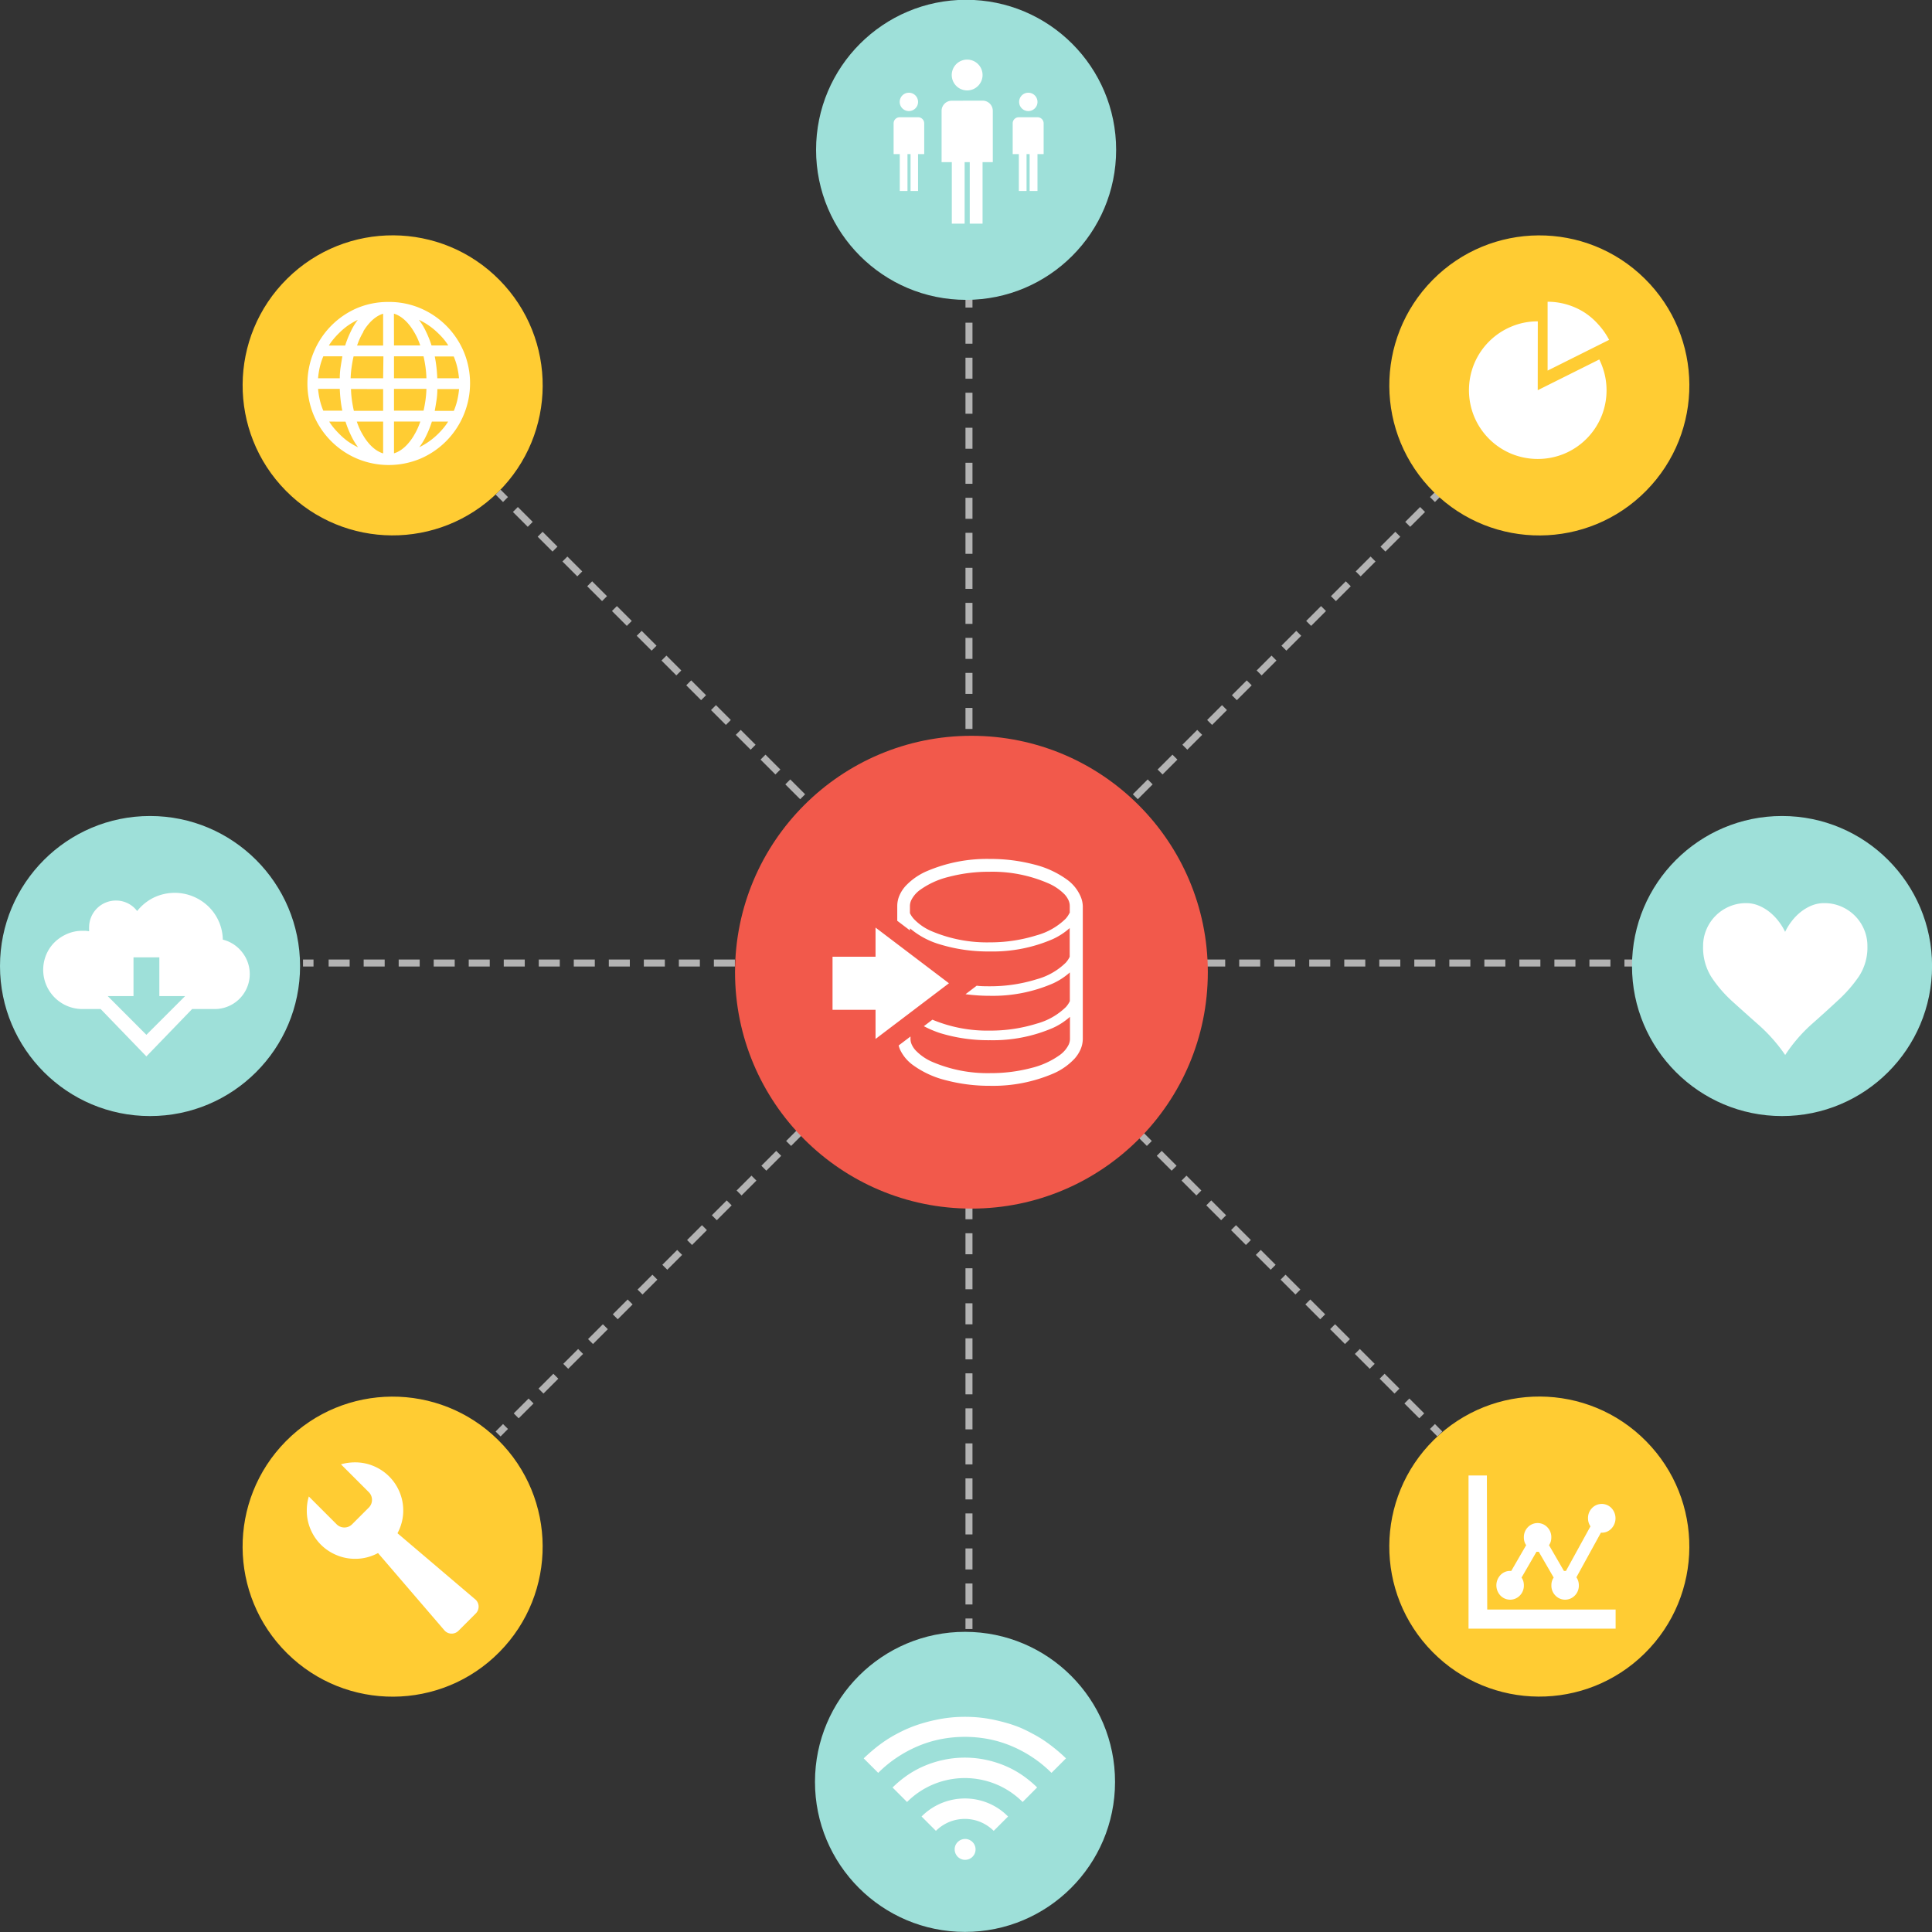 <svg xmlns="http://www.w3.org/2000/svg" viewBox="0 0 275.83 275.83"><rect x="0" y="0" width="275.83" height="275.83" fill="#333333" stroke="none"/><defs><style>.cls-1,.cls-2{fill:none;stroke:#b3b3b3;stroke-miterlimit:10}.cls-2{stroke-dasharray:3 2}.cls-3{fill:#f2594b}.cls-4{fill:#9ee0d9}.cls-5{fill:#fc3}.cls-6{fill:#fff}</style></defs><title>img-tool-05</title><g id="レイヤー_2" data-name="レイヤー 2"><g id="_8" data-name="8"><path class="cls-1" d="M71.11 70.26l1.06 1.06"/><path class="cls-2" d="M73.58 72.74L203.8 202.96"/><path class="cls-1" d="M204.51 203.66l1.06 1.07M205.57 70.26l-1.06 1.06"/><path class="cls-2" d="M203.1 72.74L72.88 202.96"/><path class="cls-1" d="M72.17 203.66l-1.06 1.07M233.42 137.49h-1.5"/><path class="cls-2" d="M229.92 137.49H45.76"/><path class="cls-1" d="M44.76 137.49h-1.5M138.34 232.57v-1.5"/><path class="cls-2" d="M138.34 229.07V44.91"/><path class="cls-1" d="M138.34 43.91v-1.5"/><circle class="cls-3" cx="138.69" cy="138.8" r="33.75"/><circle class="cls-4" cx="21.42" cy="137.92" r="21.42"/><circle class="cls-4" cx="254.42" cy="137.92" r="21.42"/><circle class="cls-4" cx="138.09" cy="21.42" r="21.42" transform="rotate(-90 137.995 21.485)"/><circle class="cls-4" cx="137.78" cy="254.42" r="21.42" transform="rotate(-89.94 137.765 254.411)"/><circle class="cls-5" cx="56.06" cy="55.02" r="21.42" transform="rotate(-44.64 56.057 55.02)"/><circle class="cls-5" cx="219.77" cy="220.81" r="21.42" transform="rotate(-44.64 219.76 220.81)"/><circle class="cls-5" cx="219.77" cy="55.02" r="21.42" transform="rotate(-45.36 219.777 55.023)"/><circle class="cls-5" cx="56.06" cy="220.81" r="21.42" transform="rotate(-45.36 56.062 220.818)"/><path class="cls-6" d="M154.2 127.82a5.76 5.76 0 0 0-1.81-2.2 13.51 13.51 0 0 0-4.72-2.19 24.45 24.45 0 0 0-6.36-.8 21.8 21.8 0 0 0-9.09 1.79 9.15 9.15 0 0 0-2.93 2.07 5 5 0 0 0-.87 1.34 3.85 3.85 0 0 0-.32 1.53v2.1l1.82 1.38v-.3a11.66 11.66 0 0 0 4.31 2.3 23.58 23.58 0 0 0 7.09 1 21.56 21.56 0 0 0 9-1.77 9.62 9.62 0 0 0 2.4-1.57v4.1a3.47 3.47 0 0 1-.56.84 9.5 9.5 0 0 1-4.16 2.37 22.23 22.23 0 0 1-6.67 1c-.65 0-1.27 0-1.89-.08l-1.59 1.21a25.93 25.93 0 0 0 3.49.23 21.57 21.57 0 0 0 9-1.77 9.62 9.62 0 0 0 2.4-1.57v4.1a3.48 3.48 0 0 1-.56.84 9.51 9.51 0 0 1-4.16 2.37 22.24 22.24 0 0 1-6.67 1 20.44 20.44 0 0 1-8.23-1.56l-1.22.93a15 15 0 0 0 2.37 1 23.59 23.59 0 0 0 7.09 1 21.57 21.57 0 0 0 9-1.77 9.63 9.63 0 0 0 2.4-1.57v3.13a2 2 0 0 1-.17.81 4 4 0 0 1-1.25 1.49 11.77 11.77 0 0 1-4.08 1.87 22.66 22.66 0 0 1-5.88.74 20 20 0 0 1-8.31-1.62 7.37 7.37 0 0 1-2.35-1.63 3.17 3.17 0 0 1-.56-.85 2 2 0 0 1-.17-.81v-.32l-1.69 1.28a4.06 4.06 0 0 0 .19.57 5.77 5.77 0 0 0 1.81 2.2 13.51 13.51 0 0 0 4.72 2.19 24.47 24.47 0 0 0 6.36.8 21.79 21.79 0 0 0 9.09-1.79 9.13 9.13 0 0 0 2.93-2.07 5 5 0 0 0 .87-1.34 3.84 3.84 0 0 0 .32-1.53v-18.93a3.84 3.84 0 0 0-.39-1.54zm-1.5 2.51a3.47 3.47 0 0 1-.56.84 9.5 9.5 0 0 1-4.16 2.37 22.24 22.24 0 0 1-6.67 1 20.25 20.25 0 0 1-8.41-1.64 7.6 7.6 0 0 1-2.42-1.69 3.48 3.48 0 0 1-.57-.84v-1a2 2 0 0 1 .17-.81 4 4 0 0 1 1.25-1.49 11.76 11.76 0 0 1 4.08-1.87 22.65 22.65 0 0 1 5.88-.74 20 20 0 0 1 8.31 1.62 7.35 7.35 0 0 1 2.4 1.62 3.18 3.18 0 0 1 .56.85 2 2 0 0 1 .17.81v1z"/><path class="cls-6" d="M135.48 140.38L125 132.43v4.16h-6.14v7.58H125v4.16l10.48-7.95zM131.07 16.74a.87.87 0 0 1 .88.88V22h-.88v5.27H130V22h-.44v5.27h-1.1V22h-.88v-4.38a.87.87 0 0 1 .88-.88zm0-2.2a1.31 1.31 0 1 0-.38.93 1.27 1.27 0 0 0 .38-.93zM140.28 14.37a1.45 1.45 0 0 1 1.46 1.46v7.32h-1.46v8.78h-1.83v-8.78h-.73v8.78h-1.83v-8.78h-1.46v-7.31a1.45 1.45 0 0 1 1.46-1.46zm0-3.66a2.2 2.2 0 1 0-3.75 1.56 2.2 2.2 0 0 0 3.75-1.56zM148.12 16.74a.87.87 0 0 1 .88.88V22h-.88v5.27H147V22h-.44v5.27h-1.1V22h-.88v-4.38a.87.87 0 0 1 .88-.88zm0-2.2a1.31 1.31 0 1 0-.38.93 1.27 1.27 0 0 0 .38-.93zM67.83 228.32a1.36 1.36 0 0 1 .5 1 1.38 1.38 0 0 1-.43 1.06l-2.42 2.42a1.38 1.38 0 0 1-1.06.43 1.36 1.36 0 0 1-1-.5l-9.45-11a7.13 7.13 0 0 1-1.53.6 6.62 6.62 0 0 1-1.7.22A6.75 6.75 0 0 1 48 222a6.85 6.85 0 0 1-3.66-3.66 6.76 6.76 0 0 1-.54-2.69 7.26 7.26 0 0 1 .07-1 6.73 6.73 0 0 1 .22-1l4 4a1.56 1.56 0 0 0 2.15 0l2.44-2.44a1.56 1.56 0 0 0 0-2.15l-4-4a6.71 6.71 0 0 1 1-.21 7.27 7.27 0 0 1 1-.07 6.75 6.75 0 0 1 2.69.54 6.85 6.85 0 0 1 3.66 3.66 6.76 6.76 0 0 1 .54 2.69 6.61 6.61 0 0 1-.22 1.7 7.11 7.11 0 0 1-.6 1.53zM55.47 43.11A11.36 11.36 0 0 1 60 44a11.67 11.67 0 0 1 6.21 6.21 11.7 11.7 0 0 1 0 9A11.67 11.67 0 0 1 60 65.49a11.7 11.7 0 0 1-9 0 11.67 11.67 0 0 1-6.21-6.21 11.7 11.7 0 0 1 0-9A11.67 11.67 0 0 1 50.95 44a11.36 11.36 0 0 1 4.52-.89zm-6.6 7.76h-2.71a9.63 9.63 0 0 0-.5 1.53 11.44 11.44 0 0 0-.25 1.6h3.1q0-.8.12-1.59t.25-1.54zm-2.72 7.76h2.72q-.15-.73-.24-1.52t-.12-1.59h-3.1a11.43 11.43 0 0 0 .25 1.58 9.62 9.62 0 0 0 .5 1.54zm2.18-11q-.39.39-.74.81a8.45 8.45 0 0 0-.64.89h2.33a14.32 14.32 0 0 1 .8-2 9.1 9.1 0 0 1 1-1.66 9.66 9.66 0 0 0-1.48.86 10 10 0 0 0-1.26 1.09zM47 60.19a8.35 8.35 0 0 0 .64.89q.35.42.74.81A10 10 0 0 0 49.65 63a9.66 9.66 0 0 0 1.48.86 9.08 9.08 0 0 1-1-1.66 14.27 14.27 0 0 1-.8-2zm7.74-9.31h-4.26q-.17.75-.28 1.53a14.45 14.45 0 0 0-.14 1.59h4.64zm-4.63 4.66a14.44 14.44 0 0 0 .13 1.58q.11.78.28 1.53h4.18v-3.1zm1.79-8.2a9.15 9.15 0 0 0-.5.93 11.28 11.28 0 0 0-.42 1.06h3.72v-4.54a2.93 2.93 0 0 0-.53.21 4 4 0 0 0-.51.3 5.45 5.45 0 0 0-.95.86 7.67 7.67 0 0 0-.85 1.17zm2.8 12.85h-3.76a11.23 11.23 0 0 0 .42 1.06 9.09 9.09 0 0 0 .5.93 7.65 7.65 0 0 0 .85 1.18 5.41 5.41 0 0 0 .95.86 3.89 3.89 0 0 0 .51.3 2.89 2.89 0 0 0 .53.21zm1.55-10.87H60q-.19-.56-.42-1.06a9.34 9.34 0 0 0-.5-.93 7.7 7.7 0 0 0-.85-1.18 5.46 5.46 0 0 0-.95-.86 4.07 4.07 0 0 0-.51-.3 2.94 2.94 0 0 0-.53-.21zm4.22 1.55h-4.22V54h4.63a14.57 14.57 0 0 0-.13-1.58q-.11-.79-.28-1.55zm-4.22 7.76h4.22q.17-.75.28-1.53a14.56 14.56 0 0 0 .13-1.58h-4.63zm2.84 3.54a9.29 9.29 0 0 0 .5-.93q.23-.5.42-1.06h-3.76v4.54a2.91 2.91 0 0 0 .53-.21 4 4 0 0 0 .51-.3 5.42 5.42 0 0 0 .95-.86 7.68 7.68 0 0 0 .85-1.17zM64 49.32a8.52 8.52 0 0 0-.64-.89q-.36-.43-.76-.81a10.08 10.08 0 0 0-1.31-1.1 9.7 9.7 0 0 0-1.48-.86 9.12 9.12 0 0 1 1 1.66 14.44 14.44 0 0 1 .8 2zm-1.4 12.57q.39-.39.74-.81a8.42 8.42 0 0 0 .64-.89h-2.32a14.39 14.39 0 0 1-.8 2 9.11 9.11 0 0 1-1 1.66 9.7 9.7 0 0 0 1.43-.85 10 10 0 0 0 1.31-1.11zM62.43 54h3.1a11.44 11.44 0 0 0-.25-1.58 9.73 9.73 0 0 0-.5-1.53h-2.71q.15.73.24 1.52t.12 1.59zm-.36 4.66h2.72a9.72 9.72 0 0 0 .5-1.53 11.43 11.43 0 0 0 .25-1.58h-3.1q0 .8-.12 1.59t-.25 1.5zM147.48 247.55a18.11 18.11 0 0 1 1.67 1q.81.56 1.57 1.18t1.47 1.31l-2.07 2.07a17.5 17.5 0 0 0-2.67-2.19 17.94 17.94 0 0 0-3-1.62 16.61 16.61 0 0 0-3.26-1 18 18 0 0 0-6.88 0 16.64 16.64 0 0 0-3.26 1 18 18 0 0 0-3 1.62 17.5 17.5 0 0 0-2.67 2.19l-2.07-2.07q.71-.68 1.47-1.31t1.57-1.18a18 18 0 0 1 1.67-1q.87-.47 1.78-.85t1.93-.68q1-.3 2-.5a19.56 19.56 0 0 1 2-.31q1-.1 2.05-.1t2.05.1a19.52 19.52 0 0 1 2 .31q1 .21 2 .5t1.93.68q.86.38 1.72.85zm-17.82 5.82a13.74 13.74 0 0 1 2.5-1.33 15 15 0 0 1 2.72-.82 14.6 14.6 0 0 1 5.74 0 15 15 0 0 1 2.72.82 13.78 13.78 0 0 1 2.5 1.33 15.81 15.81 0 0 1 2.23 1.82l-2.07 2.08a11.62 11.62 0 0 0-3.78-2.53 11.83 11.83 0 0 0-2.18-.66 11.64 11.64 0 0 0-4.58 0 11.8 11.8 0 0 0-2.18.66 11.62 11.62 0 0 0-3.78 2.53l-2.07-2.07a15.82 15.82 0 0 1 2.23-1.83zm11.48 4.08a8.61 8.61 0 0 1 2.78 1.89l-2.05 2.05a5.91 5.91 0 0 0-1.86-1.25 5.86 5.86 0 0 0-4.53 0 5.89 5.89 0 0 0-1.86 1.25l-2.05-2.05a8.72 8.72 0 0 1 9.57-1.89zm-4.42 5.55a1.49 1.49 0 1 1-.42 1 1.41 1.41 0 0 1 .42-1zM212.33 229.79h18.33v2.73h-21v-21.87h2.62zm1.88-2a2.13 2.13 0 0 1 0-2.91 1.86 1.86 0 0 1 1.39-.6h.16l2.13-3.68a1.75 1.75 0 0 1-.25-.51 2.1 2.1 0 0 1-.08-.6 2 2 0 0 1 .57-1.45 1.92 1.92 0 0 1 2.78 0 2 2 0 0 1 .57 1.45 2.14 2.14 0 0 1-.08.6 1.75 1.75 0 0 1-.25.51l2.13 3.68h.29l3.5-6.37a1.91 1.91 0 0 1-.26-.53 2.09 2.09 0 0 1-.09-.62 2 2 0 0 1 .57-1.45 1.92 1.92 0 0 1 2.78 0 2.13 2.13 0 0 1 0 2.91 1.85 1.85 0 0 1-1.39.6h-.12l-3.5 6.37a1.92 1.92 0 0 1 .26.53 2.09 2.09 0 0 1 .09.62 2 2 0 0 1-.57 1.45 1.92 1.92 0 0 1-2.78 0 2 2 0 0 1-.57-1.45 2.1 2.1 0 0 1 .08-.6 1.75 1.75 0 0 1 .25-.51l-2.13-3.68h-.33l-2.13 3.68a1.75 1.75 0 0 1 .25.51 2.1 2.1 0 0 1 .08.6 2 2 0 0 1-.57 1.45 1.92 1.92 0 0 1-2.78 0zM31.81 134.15a5 5 0 0 1 2.73 1.76 5 5 0 0 1-3.91 8.15h-3.2l-6.53 6.76-6.53-6.76h-2.62a5.6 5.6 0 0 1-5.15-7.76 5.39 5.39 0 0 1 1.19-1.77 5.89 5.89 0 0 1 1.78-1.19 5.37 5.37 0 0 1 2.17-.45h.5l.48.06v-.26a2.83 2.83 0 0 1 0-.29 3.83 3.83 0 0 1 3.86-3.83 3.76 3.76 0 0 1 3 1.5 6.9 6.9 0 0 1 2.35-1.91 6.92 6.92 0 0 1 5.67-.16 7 7 0 0 1 2.16 1.42 6.81 6.81 0 0 1 1.48 2.13 6.67 6.67 0 0 1 .57 2.6zM20.9 147.74l5.53-5.53h-3.68v-5.53h-3.69v5.53h-3.68zM260.46 128.94a6 6 0 0 1 2.4.48 6.13 6.13 0 0 1 3.27 3.27 6 6 0 0 1 .48 2.4 7.53 7.53 0 0 1-1.2 4.29 19.61 19.61 0 0 1-3 3.44q-1.77 1.65-3.81 3.45a22.34 22.34 0 0 0-3.73 4.35 23.35 23.35 0 0 0-3.83-4.33q-2-1.77-3.8-3.4a18.22 18.22 0 0 1-2.92-3.42 7.87 7.87 0 0 1-1.17-4.38 6 6 0 0 1 .48-2.4 6.14 6.14 0 0 1 3.27-3.27 6 6 0 0 1 2.4-.48 4.65 4.65 0 0 1 1.76.34 6.36 6.36 0 0 1 1.57.92 7.53 7.53 0 0 1 1.29 1.32 8.32 8.32 0 0 1 .94 1.52 8.28 8.28 0 0 1 .94-1.52 7.53 7.53 0 0 1 1.29-1.32 6.36 6.36 0 0 1 1.57-.92 4.64 4.64 0 0 1 1.8-.34zM219.54 55.71l8.79-4.39a10.45 10.45 0 0 1 .76 2.09 9.84 9.84 0 0 1-.49 6.12 9.85 9.85 0 0 1-5.23 5.23 9.92 9.92 0 0 1-7.65 0 9.84 9.84 0 0 1-5.23-5.23 9.92 9.92 0 0 1 0-7.65 9.84 9.84 0 0 1 5.23-5.23 9.6 9.6 0 0 1 3.83-.77zm10.2-7.19l-8.79 4.39v-9.83a9.68 9.68 0 0 1 2.77.4 9.84 9.84 0 0 1 2.46 1.11 9.74 9.74 0 0 1 2 1.72 10.25 10.25 0 0 1 1.55 2.21z"/></g></g></svg>